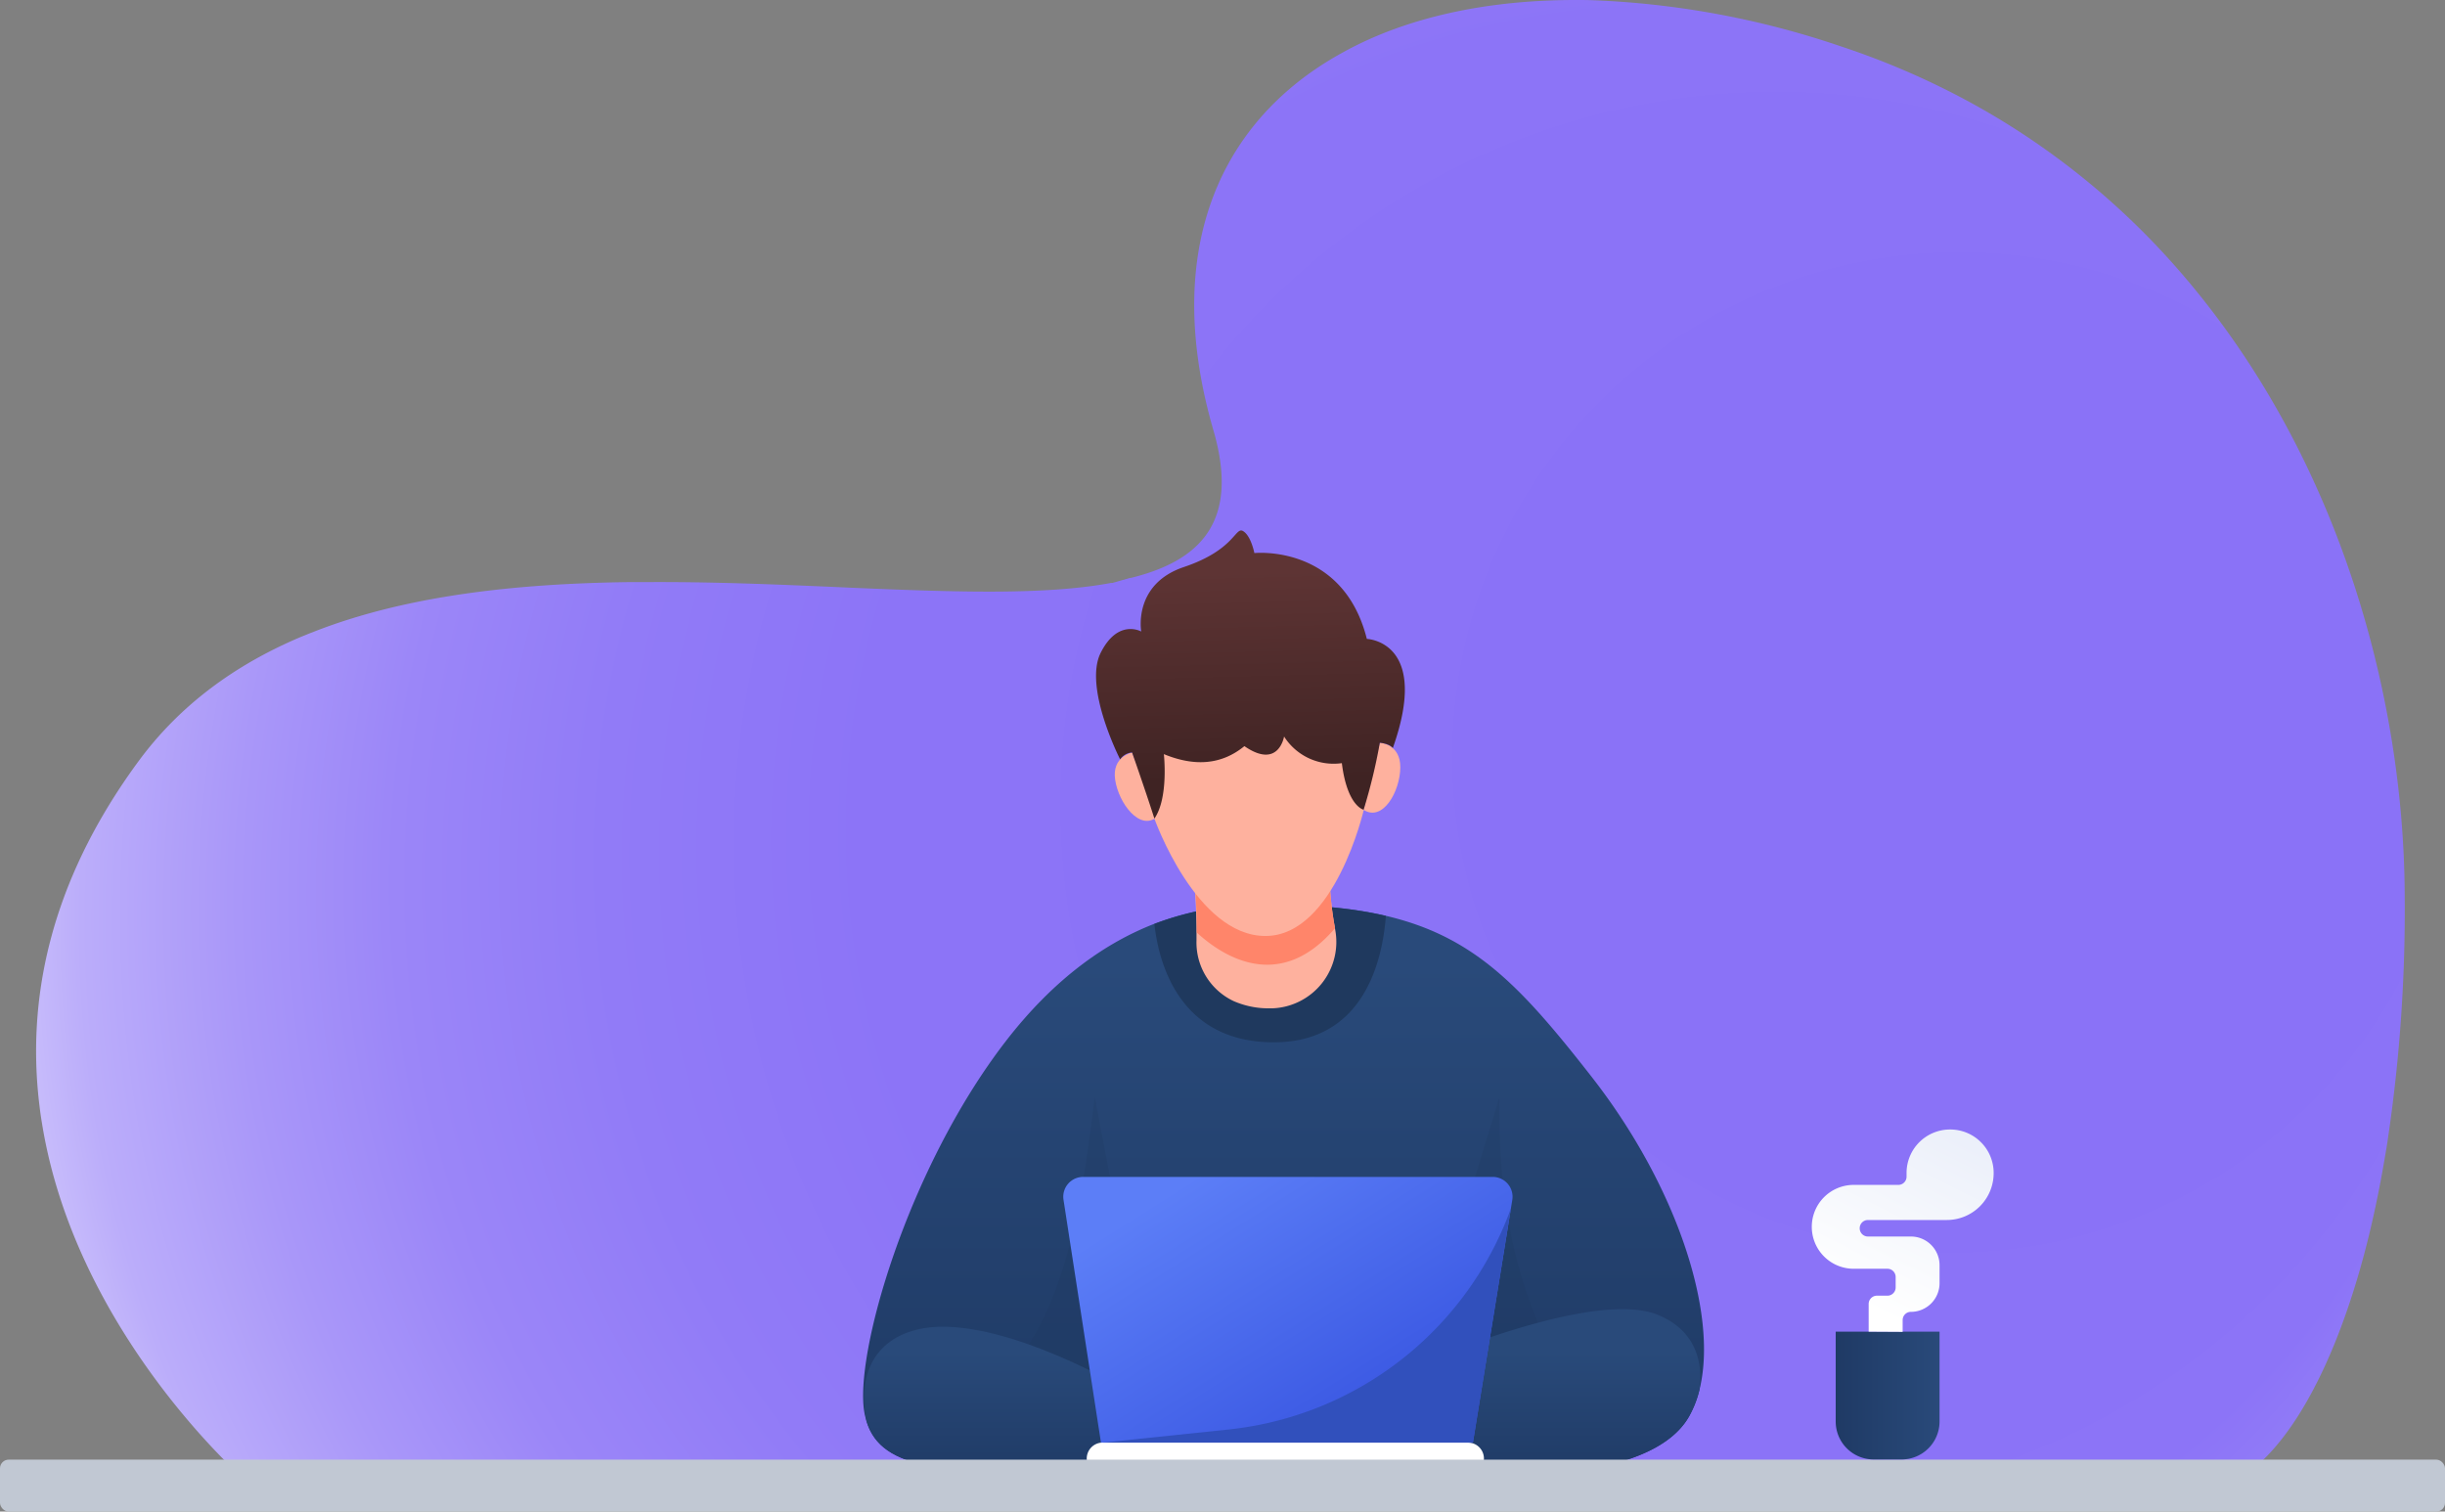 <svg xmlns="http://www.w3.org/2000/svg" xmlns:xlink="http://www.w3.org/1999/xlink" viewBox="0 0 493.01 304.79"><rect x="0" y="0" width="493.01" height="304.79" fill="#808080" stroke="none"/><defs><style>.cls-1{isolation:isolate;}.cls-2{fill:url(#radial-gradient);}.cls-3{fill:url(#linear-gradient);}.cls-4,.cls-7{fill:#1f395e;}.cls-4{opacity:0.22;mix-blend-mode:multiply;}.cls-5{fill:url(#linear-gradient-2);}.cls-6{fill:url(#linear-gradient-3);}.cls-8{fill:#fff;}.cls-9{fill:url(#linear-gradient-4);}.cls-10{fill:#3150bc;}.cls-11{fill:#feb19e;}.cls-12{fill:#ff856a;}.cls-13{fill:url(#linear-gradient-5);}.cls-14{fill:#c1c8d3;}.cls-15{fill:url(#linear-gradient-6);}.cls-16{fill:url(#linear-gradient-7);}</style><radialGradient id="radial-gradient" cx="236.05" cy="190.39" fx="-8.899" fy="114.037" r="278.46" gradientTransform="translate(535.39 230.95) rotate(149.11) scale(1 0.99)" gradientUnits="userSpaceOnUse"><stop offset="0.29" stop-color="#8a72f7"/><stop offset="0.59" stop-color="#8c74f7"/><stop offset="0.69" stop-color="#917bf7"/><stop offset="0.77" stop-color="#9b86f8"/><stop offset="0.83" stop-color="#a997f9"/><stop offset="0.89" stop-color="#bbadfa"/><stop offset="0.93" stop-color="#d2c9fc"/><stop offset="0.97" stop-color="#ece8fe"/><stop offset="1" stop-color="#fff"/></radialGradient><linearGradient id="linear-gradient" x1="258.82" y1="291" x2="258.82" y2="194.12" gradientUnits="userSpaceOnUse"><stop offset="0" stop-color="#1f3a65"/><stop offset="1" stop-color="#294a7a"/></linearGradient><linearGradient id="linear-gradient-2" x1="200.37" y1="298.52" x2="200.37" y2="272.47" xlink:href="#linear-gradient"/><linearGradient id="linear-gradient-3" x1="309.64" y1="298.52" x2="309.64" y2="272.47" xlink:href="#linear-gradient"/><linearGradient id="linear-gradient-4" x1="278.09" y1="288.73" x2="244.27" y2="235.05" gradientUnits="userSpaceOnUse"><stop offset="0" stop-color="#3855e1"/><stop offset="1" stop-color="#5c7ef7"/></linearGradient><linearGradient id="linear-gradient-5" x1="252.66" y1="157.45" x2="251.58" y2="115.29" gradientUnits="userSpaceOnUse"><stop offset="0" stop-color="#3f2323"/><stop offset="1" stop-color="#5e3434"/></linearGradient><linearGradient id="linear-gradient-6" x1="370.16" y1="281.39" x2="391.09" y2="281.39" xlink:href="#linear-gradient"/><linearGradient id="linear-gradient-7" x1="400.05" y1="209.49" x2="373.49" y2="262.23" gradientUnits="userSpaceOnUse"><stop offset="0" stop-color="#e2e8f7"/><stop offset="1" stop-color="#fff"/></linearGradient></defs><g class="cls-1"><g id="Layer_2" data-name="Layer 2"><g id="OBJECTS"><path class="cls-2" d="M484.88,179.85a314.26,314.26,0,0,1-3.37,49.67c-.16,1.1-.33,2.21-.53,3.29-1.19,7.19-2.63,13.9-4.27,20.09-.29,1.06-.58,2.11-.87,3.14-6.31,22-15.27,36.93-24.82,42.43H49.47s-34.17-29.62-41-71.94c-.18-1.07-.34-2.15-.47-3.24-2.66-21.06,1.63-45,20.08-70,8.42-11.35,19.49-19.26,32.2-24.7,1-.42,2-.82,3-1.21,18.84-7.37,41-9.68,63.21-10l3.37,0c13.24-.1,26.45.45,39,1l3.53.16c20.21.85,38.43,1.48,51.65-1h.28l3.51-1h.16c14.65-3.59,21.87-11.9,16.68-29.79-10.07-34.69.24-60.12,22.67-74.17,1.15-.72,2.34-1.41,3.54-2.07C283.49,3.56,299.53,0,317.67,0c1.28,0,2.56,0,3.87.06a176,176,0,0,1,49.75,9.32,158.25,158.25,0,0,1,26.29,11.43c1,.55,2,1.11,3,1.69A153.18,153.18,0,0,1,441,56.44c.75.87,1.47,1.76,2.2,2.66C472,94.64,484.59,140.53,484.88,179.85Z"/><path class="cls-3" d="M342.68,280.23v0a21.09,21.09,0,0,1-2,5.2c-7.77,14.22-41.46,11.88-41.46,11.88H222.35c-31.82,0-44.57-.79-47.62-10.72a16.05,16.05,0,0,1-.42-1.69c-2.15-11.55,8.59-49.12,28.44-74.88,10.16-13.17,20.66-20.11,30-23.74a60.33,60.33,0,0,1,22.36-3.91c9.76,0,17.64.72,24.32,2.29,17.94,4.2,27.32,14.34,41.4,32.33C338.06,239,346.53,264.8,342.68,280.23Z"/><path class="cls-4" d="M207.45,271.11c8.35-13.12,11-31.33,13.29-49.81L228,258.88h62.8l11.54-37.58c-.27,17.57,2.14,34.79,10.47,51.26C312.79,272.56,271.73,319,207.45,271.11Z"/><path class="cls-5" d="M226.52,297.33h-4.17c-31.82,0-44.57-.79-47.62-10.72-1.66-7.81.45-16,10-18.47,14.91-3.84,40.87,11.27,40.87,11.27Z"/><path class="cls-6" d="M342.68,280.23s0,0,0,0a21.09,21.09,0,0,1-2,5.2c-7.77,14.22-41.46,11.88-41.46,11.88H276.42l2.9-19.32s40.45-18.73,54.94-12.88C341.35,268,343.52,273.9,342.68,280.23Z"/><path class="cls-7" d="M279.45,184.68c-.68,9-4.41,25.49-22.61,25.49-19.18,0-23.24-16.22-24.07-23.87a60.33,60.33,0,0,1,22.36-3.91C264.89,182.39,272.77,183.11,279.45,184.68Z"/><path class="cls-8" d="M296,297.32H222.35a3.22,3.22,0,0,1-3.22-3.22h0a3.22,3.22,0,0,1,3.22-3.22H296a3.22,3.22,0,0,1,3.22,3.22h0A3.22,3.22,0,0,1,296,297.32Z"/><path class="cls-9" d="M304.94,241.94l-.27,1.67v0L297,290.89H222l-7.56-49a4,4,0,0,1,3.92-4.58H301A4,4,0,0,1,304.94,241.94Z"/><path class="cls-10" d="M304.67,243.63,297,290.89H222.35l25.31-2.64A68.11,68.11,0,0,0,304.67,243.63Z"/><path class="cls-11" d="M256.53,203.32H256a17.62,17.62,0,0,1-7.25-1.46,13.07,13.07,0,0,1-7.49-12.26c0-.53,0-1,0-1.56,0-4.3-.26-7.87-.26-7.87v-1.93L268.11,177a63,63,0,0,0,1.08,10.13.5.5,0,0,1,0,.13A13.4,13.4,0,0,1,256.53,203.32Z"/><path class="cls-12" d="M269.19,187.16c-11.27,13.23-22.85,5.5-27.87.88,0-4.3-.26-7.87-.26-7.87v-1.93L268.11,177A63,63,0,0,0,269.19,187.16Z"/><path class="cls-11" d="M232.78,165.09s8.39,23.64,22.38,23.64S275,163.27,275,163.27V141.13H231.71Z"/><path class="cls-11" d="M228.28,151.75s-4.12.75-3.42,5.48,5,10.47,8.49,7.45Z"/><path class="cls-11" d="M278.23,149.77s4.18.18,4.13,5-3.53,11-7.4,8.53Z"/><path class="cls-13" d="M278.23,149.77a111.17,111.17,0,0,1-3.27,13.5s-3.31-.67-4.39-9.39a11.84,11.84,0,0,1-11.65-5.37s-1.08,6.71-8,1.94c-4.61,3.77-10.05,4.16-16.24,1.61,0,0,1,8.8-1.91,13,0,0-1.07-3.48-4.5-13.34a3.31,3.31,0,0,0-2.41,1.39s-7.41-14.5-3.92-21.47,8.18-4.3,8.18-4.3-1.74-9.52,8.59-13,10.33-8.19,11.94-7.25,2.28,4.43,2.28,4.43,17.85-1.88,22.68,17.31c0,0,12.89.41,5.24,22C280.86,150.86,280.36,150,278.23,149.77Z"/><rect class="cls-14" y="294.32" width="493.01" height="10.47" rx="1.75"/><path class="cls-15" d="M370.16,268.51h20.93a0,0,0,0,1,0,0v18.12a7.65,7.65,0,0,1-7.65,7.65h-5.64a7.65,7.65,0,0,1-7.65-7.65V268.51A0,0,0,0,1,370.16,268.51Z"/><path class="cls-16" d="M376.8,268.51v-5.59a1.67,1.67,0,0,1,1.66-1.66h2.12a1.66,1.66,0,0,0,1.66-1.66v-2.11a1.66,1.66,0,0,0-1.66-1.66h-6.8a8.45,8.45,0,0,1-8.45-8.46h0a8.45,8.45,0,0,1,8.45-8.45h9a1.66,1.66,0,0,0,1.66-1.66v-.76a8.76,8.76,0,0,1,8.76-8.75h0A8.75,8.75,0,0,1,402,236.5h0A9.45,9.45,0,0,1,392.5,246H376.65a1.66,1.66,0,0,0-1.66,1.66h0a1.66,1.66,0,0,0,1.66,1.67h8.66a5.78,5.78,0,0,1,5.78,5.78v3.63a5.78,5.78,0,0,1-5.78,5.78h0a1.66,1.66,0,0,0-1.66,1.66v2.37Z"/></g></g></g></svg>